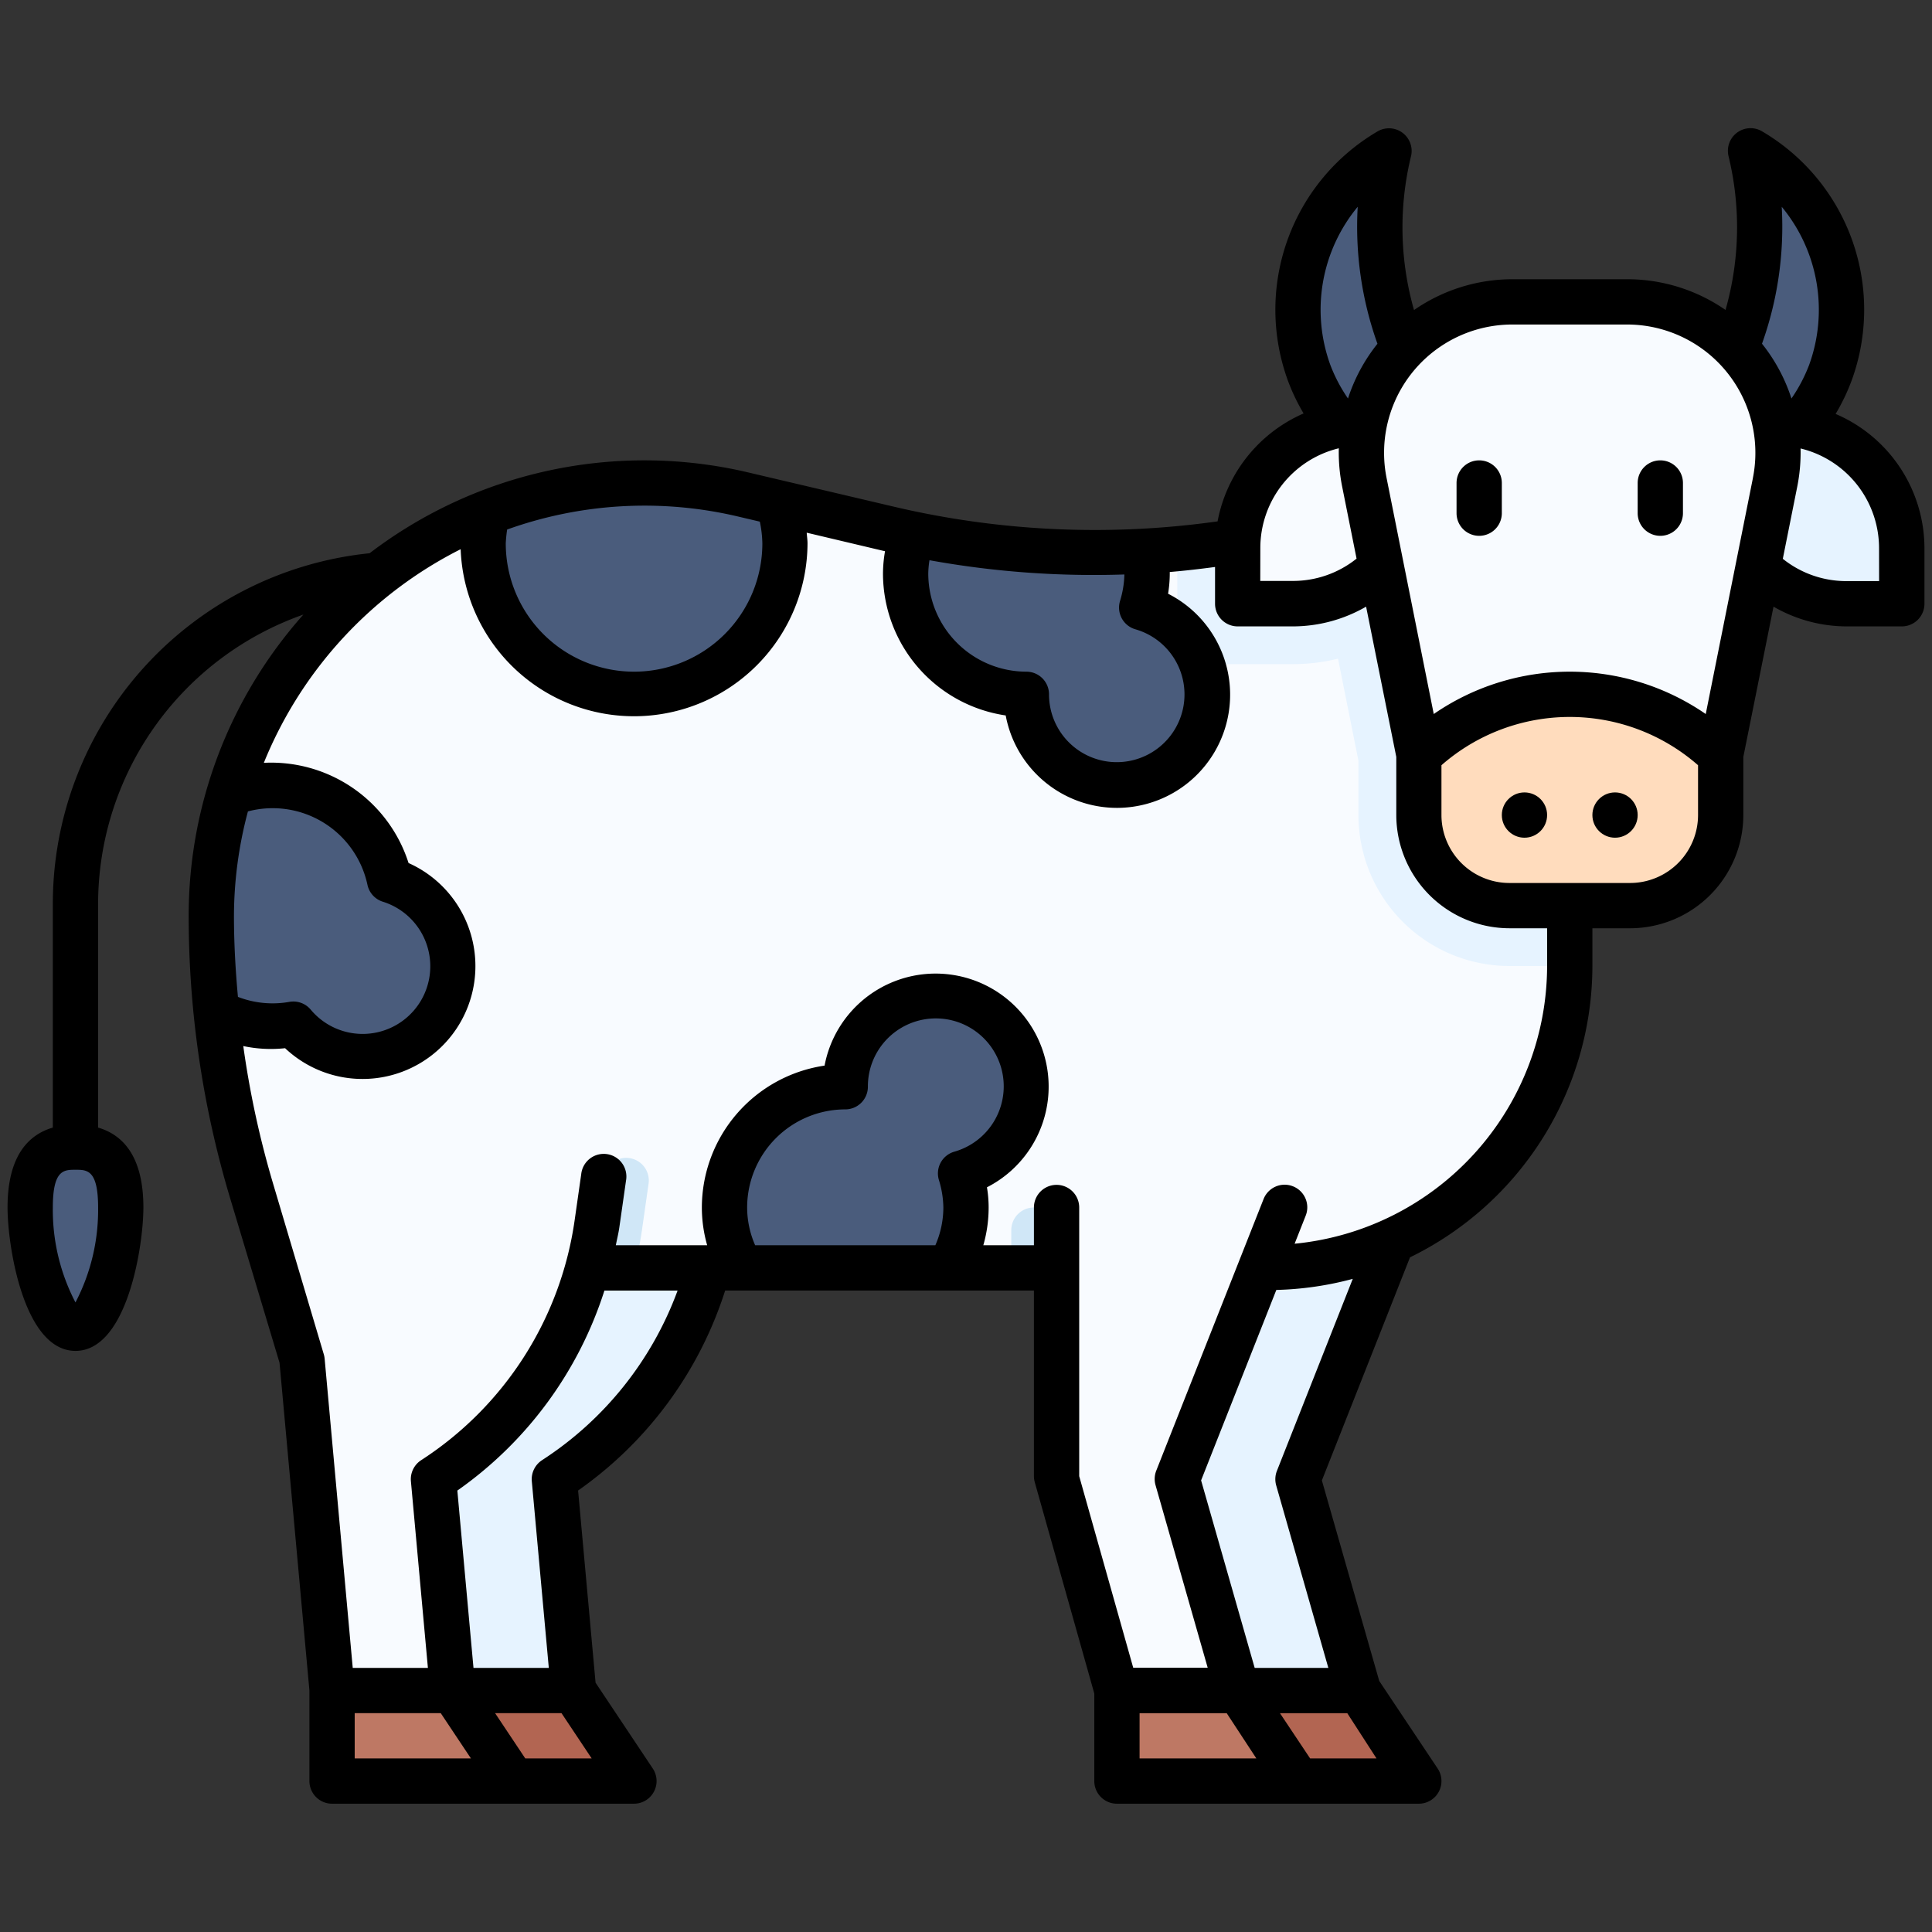 <svg id="Filled_Expand" viewBox="0 0 64 64" xmlns="http://www.w3.org/2000/svg" data-name="Filled Expand"><rect x="0" y="0" width="64" height="64" fill="#333333" stroke="none"/><path d="m24 39-.219 1.533a12.129 12.129 0 0 1 -5.417 8.467l.636 7h-4l-1-11" fill="#e6f3ff"/><path d="m15 59h6l-2-3h-4z" fill="#b26552"/><path d="m41 59h6l-2-3h-4z" fill="#b26552"/><path d="m47.346 38-4.346 11 2 7h-4l-2-7v-9z" fill="#e6f3ff"/><path d="m17 42h25a10 10 0 0 0 10-10v-18l-2.285 1.143a30 30 0 0 1 -20.288 2.369l-4.807-1.131a14.354 14.354 0 0 0 -3.284-.381 14.335 14.335 0 0 0 -14.336 14.336 31.762 31.762 0 0 0 1.34 9.131l1.66 5.533" fill="#f8fbff"/><path d="m39 18.181v3.819h3.848a6.159 6.159 0 0 0 6.152-6.152v-.367a29.969 29.969 0 0 1 -10 2.7z" fill="#e6f3ff"/><path d="m49.715 15.143a30.059 30.059 0 0 1 -6.266 2.3l1.551 7.757v1.8a5.006 5.006 0 0 0 5 5h2v-18z" fill="#e6f3ff"/><g fill="#4a5c7c"><path d="m30.24 17.685a3.825 3.825 0 0 0 -.24 1.315 4 4 0 0 0 4 4 3 3 0 1 0 3.819-2.873 3.961 3.961 0 0 0 .181-1.127 3.762 3.762 0 0 0 -.082-.741 30 30 0 0 1 -7.678-.574z"/><path d="m46.012 5a6.1 6.1 0 0 0 4.1 11.276 10.814 10.814 0 0 1 -4.1-11.276z"/><path d="m57.988 5a6.1 6.1 0 0 1 -4.1 11.276 10.814 10.814 0 0 0 4.1-11.276z"/></g><path d="m45.153 14h1.847a0 0 0 0 1 0 0v1.847a4.153 4.153 0 0 1 -4.153 4.153h-1.847a0 0 0 0 1 0 0v-1.847a4.153 4.153 0 0 1 4.153-4.153z" fill="#f8fbff"/><path d="m57 14h1.848a4.153 4.153 0 0 1 4.152 4.153v1.847a0 0 0 0 1 0 0h-1.847a4.153 4.153 0 0 1 -4.153-4.153v-1.847a0 0 0 0 1 0 0z" fill="#e6f3ff"/><path d="m57 25 1.8-9.019a5 5 0 0 0 -4.9-5.981h-3.8a5 5 0 0 0 -4.9 5.981l1.8 9.019z" fill="#f8fbff"/><path d="m57 25a7.25 7.25 0 0 0 -10 0v2a3 3 0 0 0 3 3h4a3 3 0 0 0 3-3z" fill="#ffdcbd"/><path d="m32 40a3.961 3.961 0 0 0 -.181-1.127 2.994 2.994 0 1 0 -3.819-2.873 4 4 0 0 0 -4 4 3.955 3.955 0 0 0 .555 2h6.89a3.955 3.955 0 0 0 .555-2z" fill="#4a5c7c"/><path d="m21 23a5 5 0 0 0 5-5 4.932 4.932 0 0 0 -.206-1.343l-1.174-.276a14.256 14.256 0 0 0 -8.52.619 5 5 0 0 0 4.9 6z" fill="#4a5c7c"/><path d="m12.907 29.155a3.965 3.965 0 0 0 -5.307-2.888 14.315 14.315 0 0 0 -.6 4.069 31.787 31.787 0 0 0 .182 3.208 3.773 3.773 0 0 0 2.537.383 2.99 2.99 0 1 0 3.188-4.772z" fill="#4a5c7c"/><path d="m21.266 40.745.219-1.533a.75.75 0 1 0 -1.485-.212l-.219 1.533a12.068 12.068 0 0 1 -.314 1.467h1.552c.1-.413.186-.831.247-1.255z" fill="#d0e7f7"/><path d="m20 39-.219 1.533a12.129 12.129 0 0 1 -5.417 8.467l.636 7h-4l-1-11" fill="#f8fbff"/><path d="m11 59h6l-2-3h-4z" fill="#be7864"/><path d="m37 59h6l-2-3h-4z" fill="#be7864"/><path d="m35 42v-1.25a.75.75 0 0 0 -.75-.75.75.75 0 0 0 -.75.75v1.25z" fill="#d0e7f7"/><path d="m35 40v9l2 7h4l-2-7 3.556-9" fill="#f8fbff"/><path d="m1 40c0-1.657.672-2 1.5-2s1.5.343 1.5 2-.672 4-1.5 4-1.5-2.343-1.5-4z" fill="#4a5c7c"/><circle cx="53.5" cy="27" r=".75"/><circle cx="50.5" cy="27" r=".75"/><path d="m49 15.25a.75.75 0 0 0 -.75.75v1a.75.75 0 0 0 1.5 0v-1a.75.75 0 0 0 -.75-.75z"/><path d="m55 15.25a.75.75 0 0 0 -.75.75v1a.75.75 0 0 0 1.5 0v-1a.75.75 0 0 0 -.75-.75z"/><path d="m60.807 13.712a6.72 6.72 0 0 0 .533-1.112 6.849 6.849 0 0 0 -2.972-8.251.75.75 0 0 0 -1.108.824 9.983 9.983 0 0 1 -.1 5.094 5.722 5.722 0 0 0 -3.26-1.017h-3.8a5.722 5.722 0 0 0 -3.259 1.021 9.983 9.983 0 0 1 -.1-5.094.75.75 0 0 0 -1.108-.824 6.848 6.848 0 0 0 -2.971 8.252 6.653 6.653 0 0 0 .521 1.091 4.884 4.884 0 0 0 -2.849 3.575 29.093 29.093 0 0 1 -10.734-.489l-4.809-1.131a15 15 0 0 0 -12.548 2.676 11.676 11.676 0 0 0 -10.493 11.673v7.353c-.791.23-1.5.917-1.5 2.647 0 1.268.533 4.75 2.25 4.75s2.25-3.482 2.25-4.75c0-1.73-.709-2.417-1.5-2.647v-7.353a10.168 10.168 0 0 1 6.8-9.641 15 15 0 0 0 -3.8 9.977 32.549 32.549 0 0 0 1.371 9.347l1.639 5.46.99 10.857v3a.75.75 0 0 0 .75.75h10a.75.75 0 0 0 .624-1.166l-1.895-2.842-.579-6.367a12.843 12.843 0 0 0 4.872-6.625h10.228v6.15a.739.739 0 0 0 .028.2l1.972 7v2.9a.75.75 0 0 0 .75.75h10a.75.75 0 0 0 .624-1.166l-1.935-2.9-1.9-6.642 2.919-7.391a10.752 10.752 0 0 0 6.042-9.651v-1.25h1.25a3.755 3.755 0 0 0 3.75-3.75v-1.926l1-4.978a4.86 4.86 0 0 0 2.406.654h1.844a.75.75 0 0 0 .75-.75v-1.848a4.847 4.847 0 0 0 -2.943-4.44zm-58.307 29.433a6.626 6.626 0 0 1 -.75-3.145c0-1.25.364-1.25.75-1.25s.75 0 .75 1.25a6.626 6.626 0 0 1 -.75 3.145zm42.476-36.295a11.519 11.519 0 0 0 .654 4.538 5.719 5.719 0 0 0 -.976 1.813 5.229 5.229 0 0 1 -.584-1.109 5.347 5.347 0 0 1 .906-5.242zm-3.226 11.3a3.4 3.4 0 0 1 2.6-3.3 5.756 5.756 0 0 0 .111 1.271l.477 2.384a3.361 3.361 0 0 1 -2.09.739h-1.1zm-10.96.408a30.5 30.5 0 0 0 6.457.472 3.246 3.246 0 0 1 -.146.883.749.749 0 0 0 .513.934 2.244 2.244 0 1 1 -2.864 2.153.75.75 0 0 0 -.75-.75 3.254 3.254 0 0 1 -3.25-3.25 2.974 2.974 0 0 1 .04-.44zm-13.99-1.017a13.489 13.489 0 0 1 7.651-.43l.719.169a3.787 3.787 0 0 1 .084.72 4.25 4.25 0 0 1 -8.5 0 4.486 4.486 0 0 1 .046-.459zm-9.05 12.795a13.5 13.5 0 0 1 .463-3.457 3.211 3.211 0 0 1 3.96 2.434.748.748 0 0 0 .505.556 2.241 2.241 0 1 1 -2.388 3.573.749.749 0 0 0 -.708-.253 3.174 3.174 0 0 1 -1.7-.166c-.082-.892-.132-1.788-.132-2.687zm4 27.914v-1.5h2.85l1 1.5zm7.85 0h-2.2l-1-1.5h2.2zm-1.643-9.88a.752.752 0 0 0 -.34.7l.563 6.182h-2.495l-.535-5.875a12.868 12.868 0 0 0 4.872-6.625h2.424a11.355 11.355 0 0 1 -4.49 5.618zm13.657-10.219a.749.749 0 0 0 -.513.934 3.23 3.23 0 0 1 .149.915 3.126 3.126 0 0 1 -.265 1.25h-5.97a3.126 3.126 0 0 1 -.265-1.25 3.254 3.254 0 0 1 3.25-3.25.75.75 0 0 0 .75-.75 2.25 2.25 0 1 1 2.863 2.151zm6.136 20.1v-1.5h2.886l.983 1.5zm7.849 0h-2.199l-1-1.5h2.23zm-3.3-9.525a.755.755 0 0 0 -.023.481l1.727 6.044h-2.44l-1.775-6.211 2.492-6.309a10.785 10.785 0 0 0 2.532-.367zm8.951-16.726a9.26 9.26 0 0 1 -8.364 9.2l.367-.93a.749.749 0 0 0 -.422-.972.749.749 0 0 0 -.973.421l-3.556 9a.755.755 0 0 0 -.023.481l1.727 6.044h-2.467l-1.789-6.344v-8.9a.75.75 0 0 0 -1.5 0v1.25h-1.676a4.542 4.542 0 0 0 .176-1.25 4.054 4.054 0 0 0 -.056-.669 3.744 3.744 0 1 0 -5.379-4.031 4.758 4.758 0 0 0 -4.065 4.7 4.542 4.542 0 0 0 .176 1.25h-3.026c.039-.2.09-.4.119-.611l.219-1.533a.75.75 0 1 0 -1.484-.212l-.219 1.533a11.373 11.373 0 0 1 -5.083 7.943.752.752 0 0 0 -.34.7l.563 6.182h-2.49l-.931-10.244a.791.791 0 0 0 -.028-.145l-1.667-5.611a30.989 30.989 0 0 1 -1-4.6 4.374 4.374 0 0 0 1.385.071 3.739 3.739 0 1 0 4.09-6.134 4.776 4.776 0 0 0 -4.794-3.319 13.678 13.678 0 0 1 6.52-7.077 5.747 5.747 0 0 0 11.49-.193c0-.116-.019-.236-.027-.354l2.533.6.062.013a4.383 4.383 0 0 0 -.068.741 4.758 4.758 0 0 0 4.065 4.7 3.749 3.749 0 1 0 5.379-4.032 4.2 4.2 0 0 0 .056-.668c0-.017 0-.035 0-.052.5-.041 1-.1 1.5-.166v1.218a.75.75 0 0 0 .75.75h1.848a4.86 4.86 0 0 0 2.406-.654l1 4.978v1.926a3.755 3.755 0 0 0 3.746 3.75h1.25zm5-5a2.253 2.253 0 0 1 -2.25 2.25h-4a2.253 2.253 0 0 1 -2.25-2.25v-1.651a6.448 6.448 0 0 1 8.5 0zm1.818-11.167-1.563 7.82a7.934 7.934 0 0 0 -9.01 0l-1.563-7.82a4.249 4.249 0 0 1 4.168-5.083h3.8a4.251 4.251 0 0 1 4.167 5.083zm.3-4.445a11.519 11.519 0 0 0 .654-4.538 5.349 5.349 0 0 1 .907 5.241 5.262 5.262 0 0 1 -.585 1.11 5.739 5.739 0 0 0 -.974-1.813zm3.88 7.862h-1.1a3.361 3.361 0 0 1 -2.09-.739l.477-2.384a5.756 5.756 0 0 0 .111-1.271 3.4 3.4 0 0 1 2.6 3.3z"/></svg>